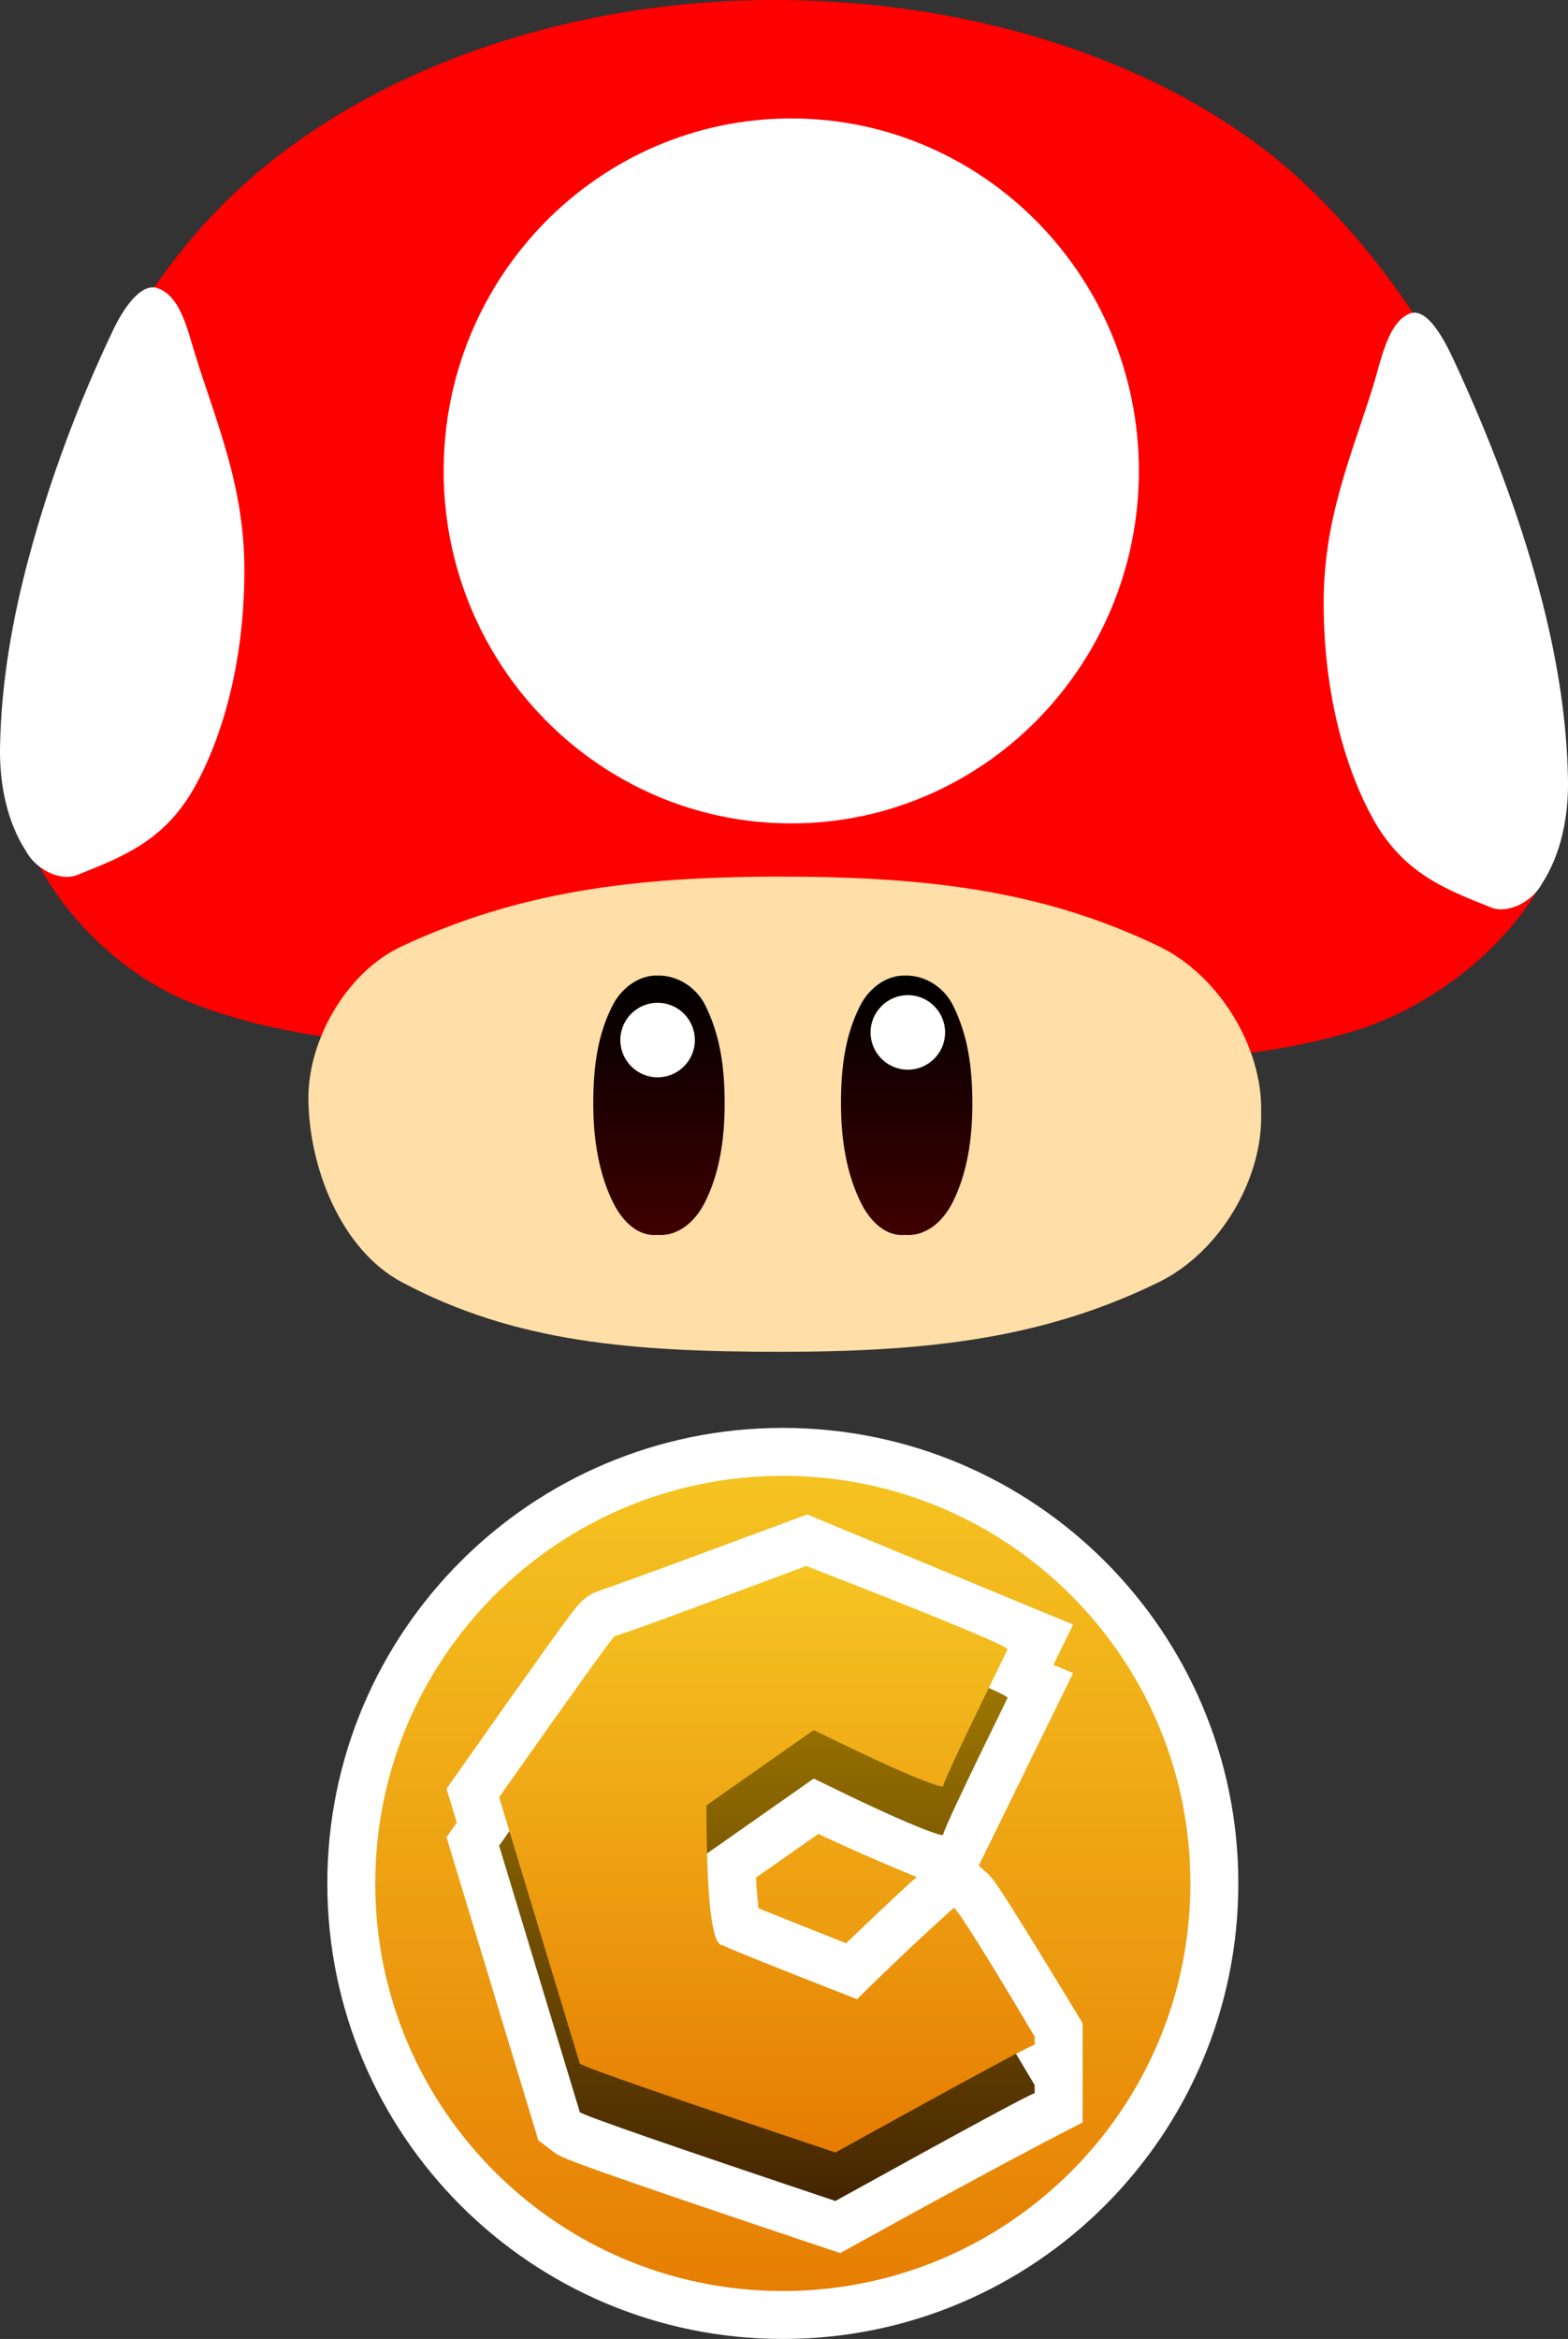 <svg version="1.1" xmlns="http://www.w3.org/2000/svg" xmlns:xlink="http://www.w3.org/1999/xlink" width="65.422" height="97.582" viewBox="0,0,65.422,97.582"><rect x="0" y="0" width="65.422" height="97.582" fill="#333333" stroke="none"/><defs><linearGradient x1="239.951" y1="212.375" x2="239.951" y2="248.384" gradientUnits="userSpaceOnUse" id="color-1"><stop offset="0" stop-color="#f5c522"/><stop offset="1" stop-color="#e67c02"/></linearGradient><linearGradient x1="239.286" y1="219.156" x2="239.286" y2="243.626" gradientUnits="userSpaceOnUse" id="color-2"><stop offset="0" stop-color="#a88100"/><stop offset="1" stop-color="#452501"/></linearGradient><linearGradient x1="239.286" y1="217.133" x2="239.286" y2="241.603" gradientUnits="userSpaceOnUse" id="color-3"><stop offset="0" stop-color="#f5c522"/><stop offset="1" stop-color="#e67c02"/></linearGradient><linearGradient x1="234.783" y1="192.503" x2="234.783" y2="203.327" gradientUnits="userSpaceOnUse" id="color-4"><stop offset="0" stop-color="#000000"/><stop offset="1" stop-color="#3f0000"/></linearGradient><linearGradient x1="245.119" y1="192.503" x2="245.119" y2="203.327" gradientUnits="userSpaceOnUse" id="color-5"><stop offset="0" stop-color="#000000"/><stop offset="1" stop-color="#3f0000"/></linearGradient></defs><g transform="translate(-207.289,-151.802)"><g data-paper-data="{&quot;isPaintingLayer&quot;:true}" fill-rule="nonzero" stroke-linejoin="miter" stroke-miterlimit="10" stroke-dasharray="" stroke-dashoffset="0" style="mix-blend-mode: normal"><g stroke-linecap="butt"><path d="M221.946,230.379c0,-9.944 8.061,-18.005 18.005,-18.005c9.944,0 18.005,8.061 18.005,18.005c0,9.944 -8.061,18.005 -18.005,18.005c-9.944,0 -18.005,-8.061 -18.005,-18.005z" fill="url(#color-1)" stroke="#ffffff" stroke-width="2"/><g><path d="M249.33,222.635l-2.802,5.718c0,0 -2.564,-1.009 -5.285,-2.351l-4.476,3.141c0,3.887 0.219,5.831 0.658,5.831c0.288,0.15 5.624,2.257 5.624,2.257c0,0 2.677,-2.589 4.044,-3.818c0.251,0.226 3.367,5.379 3.367,5.379v0.339c0,0 -2.897,1.498 -8.313,4.495c-6.922,-2.32 -10.476,-3.555 -10.664,-3.705l-3.367,-11.116c3.16,-4.489 4.771,-6.733 4.834,-6.733c0.138,0 7.975,-2.915 7.975,-2.915z" fill="none" stroke="#ffffff" stroke-width="4"/><path d="M249.33,220.612l-2.802,5.718c0,0 -2.564,-1.009 -5.285,-2.351l-4.476,3.141c0,3.887 0.219,5.831 0.658,5.831c0.288,0.15 5.624,2.257 5.624,2.257c0,0 2.677,-2.589 4.044,-3.818c0.251,0.226 3.367,5.379 3.367,5.379v0.339c0,0 -2.897,1.498 -8.313,4.495c-6.922,-2.32 -10.476,-3.555 -10.664,-3.705l-3.367,-11.116c3.16,-4.489 4.771,-6.733 4.834,-6.733c0.138,0 7.975,-2.915 7.975,-2.915z" fill="none" stroke="#ffffff" stroke-width="4"/><path d="M240.922,219.156c5.605,2.182 8.407,3.342 8.407,3.48c-1.793,3.661 -2.69,5.567 -2.69,5.718h-0.113c-0.802,-0.226 -2.564,-1.009 -5.285,-2.351l-4.476,3.141c0,3.887 0.219,5.831 0.658,5.831c0.288,0.15 2.163,0.903 5.624,2.257c1.329,-1.317 2.677,-2.589 4.044,-3.818c0.251,0.226 1.373,2.019 3.367,5.379v0.339c-0.125,0 -2.897,1.498 -8.313,4.495c-6.922,-2.32 -10.476,-3.555 -10.664,-3.705l-3.367,-11.116c3.16,-4.489 4.771,-6.733 4.834,-6.733c0.138,0 2.796,-0.972 7.975,-2.915z" fill="url(#color-2)" stroke="none" stroke-width="0.265"/><path d="M240.922,217.133c5.605,2.182 8.407,3.342 8.407,3.48c-1.793,3.661 -2.69,5.567 -2.69,5.718h-0.113c-0.802,-0.226 -2.564,-1.009 -5.285,-2.351l-4.476,3.141c0,3.887 0.219,5.831 0.658,5.831c0.288,0.15 2.163,0.903 5.624,2.257c1.329,-1.317 2.677,-2.589 4.044,-3.818c0.251,0.226 1.373,2.019 3.367,5.379v0.339c-0.125,0 -2.897,1.498 -8.313,4.495c-6.922,-2.32 -10.476,-3.555 -10.664,-3.705l-3.367,-11.116c3.16,-4.489 4.771,-6.733 4.834,-6.733c0.138,0 2.796,-0.972 7.975,-2.915z" fill="url(#color-3)" stroke="none" stroke-width="0.265"/></g></g><path d="M239.606,151.802c8.732,0 17.147,2.838 22.373,7.907c6.957,6.75 10.099,16.402 10.55,25.304c0.203,4.198 -4.39,8.514 -8.799,9.82c-7.846,2.321 -16.471,0.656 -24.881,0.475c-7.802,-0.168 -16.198,1.119 -23.364,-1.584c-4.329,-1.633 -7.934,-6.261 -7.707,-10.348c0.462,-8.334 2.948,-17.634 9.457,-23.668c5.356,-4.964 13.641,-7.907 22.373,-7.907z" data-paper-data="{&quot;origPos&quot;:null}" fill="#ff0000" stroke="none" stroke-width="0.932" stroke-linecap="round"/><path d="M240.303,156.743c4.002,0 7.627,1.648 10.254,4.31c2.625,2.663 4.25,6.339 4.25,10.396c0,4.057 -1.625,7.733 -4.25,10.396c-2.627,2.662 -6.252,4.31 -10.254,4.31c-4.002,0 -7.627,-1.648 -10.254,-4.31c-2.625,-2.663 -4.25,-6.339 -4.25,-10.396c0,-4.057 1.625,-7.733 4.25,-10.396c2.627,-2.662 6.252,-4.31 10.254,-4.31z" data-paper-data="{&quot;origPos&quot;:null}" fill="#ffffff" stroke="none" stroke-width="1" stroke-linecap="butt"/><path d="M266.156,164.865c0.738,-0.204 1.452,1.226 1.821,2.03c1.416,3.054 2.66,6.283 3.52,9.476c0.7,2.599 1.174,5.305 1.214,7.999c0.021,1.506 -0.288,3.074 -1.092,4.307c-0.377,0.713 -1.39,1.275 -2.124,0.984c-1.903,-0.763 -3.67,-1.424 -4.934,-3.724c-1.263,-2.3 -2.045,-5.476 -2.045,-8.982c0,-3.506 1.128,-6.058 2.045,-8.982c0.346,-1.098 0.626,-2.774 1.596,-3.108z" data-paper-data="{&quot;origPos&quot;:null}" fill="#ffffff" stroke="none" stroke-width="1" stroke-linecap="round"/><path d="M215.44,166.62c0.915,2.925 2.045,5.476 2.045,8.982c0,3.506 -0.782,6.682 -2.045,8.982c-1.263,2.3 -3.031,2.961 -4.934,3.724c-0.734,0.29 -1.747,-0.272 -2.124,-0.984c-0.805,-1.233 -1.113,-2.801 -1.092,-4.307c0.04,-2.694 0.513,-5.4 1.214,-7.999c0.859,-3.192 2.066,-6.441 3.52,-9.476c0.363,-0.762 1.096,-1.944 1.821,-1.723c0.983,0.317 1.276,1.784 1.596,2.801z" data-paper-data="{&quot;origPos&quot;:null}" fill="#ffffff" stroke="none" stroke-width="1" stroke-linecap="round"/><path d="M239.846,188.375c6.163,0 10.978,0.588 15.792,2.905c2.504,1.203 4.35,4.217 4.269,6.954c0.082,2.757 -1.728,5.815 -4.269,7.06c-4.798,2.352 -9.629,2.905 -15.792,2.905c-6.163,0 -11.077,-0.389 -15.792,-2.905c-2.55,-1.36 -3.892,-4.823 -3.898,-7.696c0.005,-2.471 1.625,-5.258 3.898,-6.318c4.843,-2.26 9.629,-2.905 15.792,-2.905z" data-paper-data="{&quot;origPos&quot;:null}" fill="#ffdea8" stroke="none" stroke-width="1" stroke-linecap="butt"/><g data-paper-data="{&quot;origPos&quot;:null}" stroke="none" stroke-width="2.796"><path d="M234.709,192.504c0.833,-0.027 1.633,0.483 2.012,1.251c0.59,1.191 0.803,2.489 0.803,4.084c0,1.594 -0.246,2.958 -0.803,4.084c-0.442,0.907 -1.194,1.473 -2.012,1.399c-0.753,0.074 -1.437,-0.504 -1.864,-1.399c-0.545,-1.132 -0.803,-2.489 -0.803,-4.084c0,-1.594 0.199,-2.898 0.803,-4.084c0.397,-0.782 1.156,-1.277 1.864,-1.251z" data-paper-data="{&quot;origPos&quot;:null}" fill="url(#color-4)" stroke-linecap="round"/><path d="M245.044,192.504c0.833,-0.027 1.633,0.483 2.012,1.251c0.59,1.191 0.803,2.489 0.803,4.084c0,1.594 -0.246,2.958 -0.803,4.084c-0.442,0.907 -1.194,1.473 -2.012,1.399c-0.753,0.074 -1.437,-0.504 -1.864,-1.399c-0.545,-1.132 -0.803,-2.489 -0.803,-4.084c0,-1.594 0.199,-2.898 0.803,-4.084c0.397,-0.782 1.156,-1.277 1.864,-1.251z" data-paper-data="{&quot;origPos&quot;:null}" fill="url(#color-5)" stroke-linecap="round"/><path d="M245.167,193.32c0.43,0 0.818,0.175 1.099,0.456c0.282,0.282 0.456,0.67 0.456,1.099c0,0.43 -0.175,0.818 -0.456,1.099c-0.282,0.282 -0.67,0.456 -1.099,0.456c-0.43,0 -0.818,-0.175 -1.099,-0.456c-0.282,-0.282 -0.456,-0.67 -0.456,-1.099c0,-0.43 0.175,-0.818 0.456,-1.099c0.281,-0.282 0.67,-0.456 1.099,-0.456z" data-paper-data="{&quot;origPos&quot;:null}" fill="#ffffff" stroke-linecap="butt"/><path d="M234.726,193.638c0.43,0 0.818,0.175 1.099,0.456c0.282,0.282 0.456,0.67 0.456,1.099c0,0.43 -0.175,0.818 -0.456,1.099c-0.282,0.282 -0.67,0.456 -1.099,0.456c-0.43,0 -0.818,-0.175 -1.099,-0.456c-0.282,-0.282 -0.456,-0.67 -0.456,-1.099c0,-0.43 0.175,-0.818 0.456,-1.099c0.281,-0.282 0.67,-0.456 1.099,-0.456z" data-paper-data="{&quot;origPos&quot;:null}" fill="#ffffff" stroke-linecap="butt"/></g></g></g></svg>
